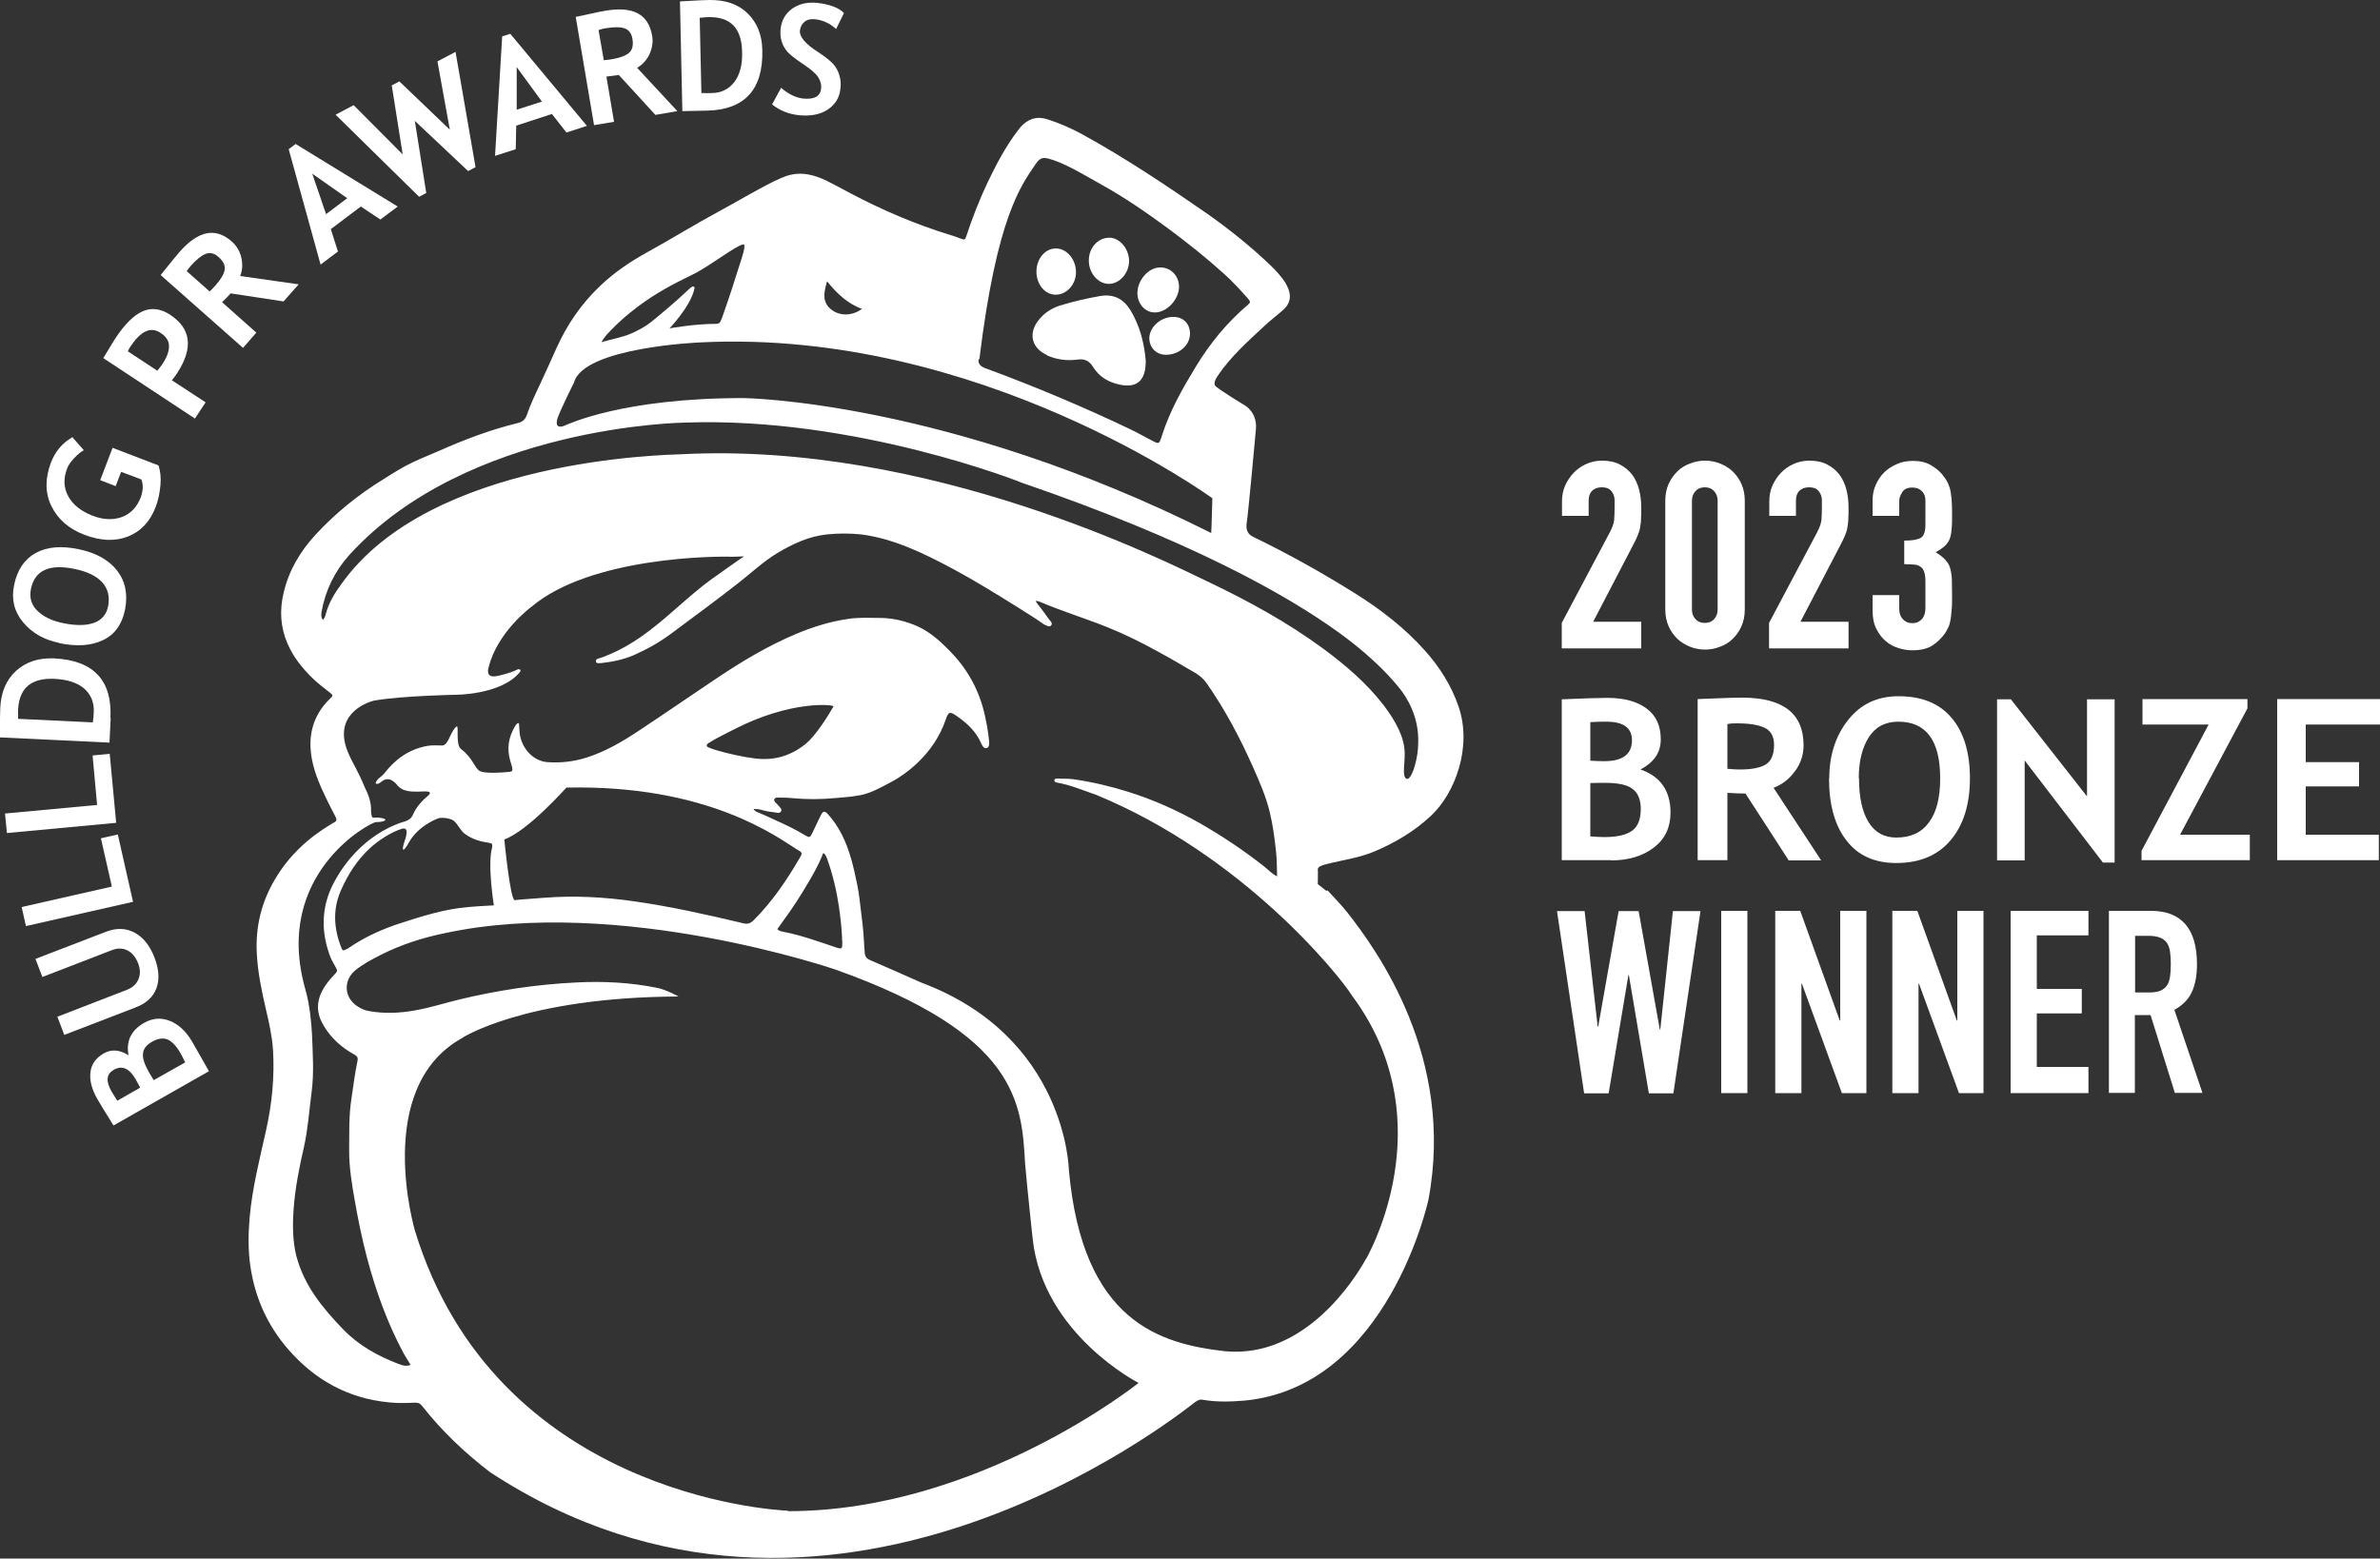 <?xml version="1.0" encoding="UTF-8"?> <svg xmlns="http://www.w3.org/2000/svg" id="Layer_1" width="100" height="65.5" viewBox="0 0 100 65.5"><rect x="0" y="0" width="100" height="65.5" fill="#333333" stroke="none"/><defs><style>.cls-1{fill:#fff;}</style></defs><path class="cls-1" d="m8.08,43.79l.7,1.23-4.01,2.28c-.33-.53-.56-.9-.68-1.11-.24-.42-.33-.79-.29-1.13.04-.34.23-.6.56-.79.32-.18.66-.16,1.04.08-.11-.6.11-1.05.65-1.36.37-.21.73-.23,1.1-.08.37.15.68.45.93.88Zm-3.15,2.47l.96-.55c-.06-.11-.12-.23-.19-.35-.26-.46-.57-.6-.92-.4-.31.18-.34.47-.1.9.06.11.15.24.25.4Zm1.52-.86l1.33-.75c-.07-.15-.13-.27-.18-.36-.18-.32-.37-.52-.55-.6-.19-.08-.41-.05-.66.09-.23.13-.36.29-.38.48-.03.19.05.45.24.79.04.07.11.19.21.35Z"></path><path class="cls-1" d="m2.7,43.49l-.29-.76,2.92-1.13c.23-.09.39-.23.48-.43.09-.2.09-.42,0-.67-.11-.28-.26-.46-.46-.56-.2-.1-.43-.1-.67,0l-2.9,1.12-.29-.76,2.96-1.14c.44-.17.85-.16,1.21.04.37.2.64.55.83,1.04.19.5.22.93.08,1.3s-.44.64-.9.81l-2.96,1.14Z"></path><path class="cls-1" d="m5.59,37.9l-4.5,1.02-.18-.8,3.79-.86-.46-2.03.71-.16.64,2.83Z"></path><path class="cls-1" d="m4.89,34.58l-4.6.43-.08-.82,3.87-.36-.19-2.08.72-.07.27,2.89Z"></path><path class="cls-1" d="m4.65,30.19l-.05,1.02-4.61-.22c0-.65.02-1.06.02-1.23.03-.67.25-1.19.67-1.57.41-.37.94-.55,1.59-.52,1.66.08,2.45.92,2.37,2.51Zm-3.9.02l3.15.15c.02-.13.03-.27.04-.43.02-.41-.12-.74-.4-.99-.29-.25-.7-.38-1.24-.41-.99-.05-1.5.39-1.54,1.31,0,.09,0,.21,0,.38Z"></path><path class="cls-1" d="m2.49,27.02c-.64-.13-1.15-.42-1.52-.87-.37-.44-.5-.96-.38-1.55.13-.65.44-1.1.91-1.36s1.08-.31,1.8-.16c.73.15,1.27.45,1.62.9.35.45.46,1,.33,1.66-.13.61-.43,1.03-.92,1.26-.49.24-1.1.28-1.84.13Zm.17-.83c.53.11.96.1,1.28-.01.33-.12.53-.35.6-.69.08-.4,0-.74-.24-1.01-.24-.27-.63-.46-1.17-.57-1.06-.22-1.67.06-1.83.84-.07.36.01.66.26.91.25.25.61.43,1.1.53Z"></path><path class="cls-1" d="m3.03,18.36l.49.56c-.11.06-.25.17-.4.33-.15.16-.25.3-.3.44-.16.42-.15.81.05,1.17.19.35.53.62,1.01.81.46.18.87.19,1.24.06.37-.14.63-.41.79-.82.1-.27.12-.53.03-.76l-.85-.32-.23.6-.65-.25.52-1.36,1.93.74c.08.24.11.52.08.84-.03.32-.09.62-.2.91-.24.62-.63,1.03-1.17,1.24-.54.21-1.15.18-1.81-.07-.67-.25-1.13-.66-1.4-1.21s-.27-1.16-.02-1.83c.18-.47.48-.82.88-1.05Z"></path><path class="cls-1" d="m7.22,15.98l1.42.93-.45.68-3.85-2.54c.28-.47.45-.74.5-.82.4-.61.79-.99,1.16-1.15.37-.16.76-.11,1.15.15.88.58.98,1.39.3,2.44-.05.08-.12.18-.22.3Zm-1.84-1.21l1.23.81c.09-.11.15-.19.2-.26.21-.31.3-.57.29-.79,0-.21-.13-.4-.37-.55-.4-.26-.81-.07-1.24.57-.05.07-.09.14-.12.22Z"></path><path class="cls-1" d="m11.93,12.67l-2.24-.34c-.08.09-.2.22-.36.37l1.44,1.28-.56.64-3.46-3.06s.14-.17.33-.41.35-.43.48-.58c.78-.88,1.5-1.02,2.18-.42.2.18.34.41.4.68.06.27.05.53-.05.77l2.46.35-.63.71Zm-4.08-1.27l.96.85c.11-.11.19-.19.24-.25.23-.26.36-.48.39-.66.03-.18-.06-.37-.27-.55-.17-.15-.35-.19-.53-.12-.18.07-.39.24-.63.51-.06.07-.11.14-.17.22Z"></path><path class="cls-1" d="m15.99,9.23l-.83-.55-1.26.95.3.94-.73.55-1.34-4.85.29-.22,4.29,2.63-.72.54Zm-2.87-1.93l.58,1.7.89-.67-1.47-1.03Z"></path><path class="cls-1" d="m19.97,7.03l-.3.16-2.24-2.11.48,3.03-.3.16-3.51-3.45.76-.4,2.06,2.07-.46-2.9.32-.17,2.12,2.03-.52-2.87.76-.4.84,4.84Z"></path><path class="cls-1" d="m23.8,5.57l-.61-.78-1.5.49-.02.99-.87.28.3-5.02.34-.11,3.22,3.87-.86.28Zm-2.09-2.75v1.79s1.06-.34,1.06-.34l-1.06-1.45Z"></path><path class="cls-1" d="m27.53,4.82l-1.53-1.67c-.12.02-.29.04-.52.07l.32,1.9-.84.14-.77-4.55s.22-.05.52-.11c.3-.07.55-.12.73-.15,1.16-.2,1.81.15,1.96,1.05.05.27,0,.53-.11.78-.12.25-.3.44-.52.57l1.69,1.82-.93.16Zm-2.38-3.55l.22,1.26c.15-.01.27-.03.34-.04.34-.06.58-.15.72-.27.14-.12.19-.32.14-.6-.04-.22-.15-.37-.33-.43-.18-.06-.45-.06-.81,0-.09.01-.18.04-.27.07Z"></path><path class="cls-1" d="m29.69,4.65l-1.02.02-.1-4.61c.65-.04,1.06-.06,1.23-.06.67-.01,1.21.17,1.61.56s.61.9.62,1.55c.04,1.66-.75,2.51-2.34,2.54Zm-.29-3.89l.07,3.15c.13,0,.28.01.43,0,.41,0,.73-.17.96-.47.23-.31.34-.73.32-1.27-.02-.99-.49-1.47-1.41-1.45-.09,0-.21.01-.37.03Z"></path><path class="cls-1" d="m32.44,4.39l.38-.7c.3.26.6.41.91.45.48.05.74-.09.77-.42.02-.16-.02-.31-.12-.47s-.31-.34-.64-.56c-.33-.22-.55-.39-.66-.52-.11-.13-.19-.27-.24-.44-.05-.16-.06-.34-.04-.53.04-.35.2-.63.49-.84.29-.2.63-.28,1.04-.24.53.06.91.2,1.13.43l-.33.67c-.26-.24-.55-.37-.87-.41-.19-.02-.34.01-.45.1-.11.09-.18.21-.2.37-.03.26.23.57.78.92.29.19.49.35.62.49.12.14.21.3.26.48s.07.37.04.57c-.04.37-.22.66-.54.87-.32.21-.73.28-1.22.23-.43-.05-.8-.2-1.12-.46Z"></path><path class="cls-1" d="m65.62,27.23v-1.05l2.02-3.81c.1-.19.16-.36.18-.5.01-.14.02-.32.02-.53,0-.09,0-.2,0-.3,0-.11-.02-.2-.06-.28-.04-.08-.09-.15-.16-.2s-.18-.08-.32-.08c-.17,0-.3.05-.4.14-.1.1-.15.23-.15.42v.64h-1.12v-.61c0-.23.04-.45.13-.66.09-.2.21-.38.36-.54.15-.15.32-.28.53-.37.2-.09.42-.14.66-.14.29,0,.54.05.75.16.21.11.38.25.52.43.13.18.23.39.29.63.06.23.09.48.09.75,0,.19,0,.35-.01.48,0,.13-.02.25-.04.37-.02.12-.06.23-.11.35s-.12.26-.21.43l-1.65,3.17h2.02v1.12h-3.33Z"></path><path class="cls-1" d="m69.97,21.04c0-.26.05-.5.14-.7.09-.2.21-.38.37-.53.15-.15.33-.26.53-.33.2-.08.41-.12.63-.12s.43.04.63.12c.2.08.38.19.53.33.15.15.28.32.37.53.09.2.14.44.14.7v4.58c0,.26-.05.5-.14.7-.09.2-.21.38-.37.53-.15.15-.33.26-.53.33-.2.08-.41.12-.63.12s-.43-.04-.63-.12c-.2-.08-.38-.19-.53-.33-.15-.15-.28-.32-.37-.53-.09-.2-.14-.44-.14-.7v-4.58Zm1.12,4.58c0,.16.05.29.15.4.1.11.23.16.39.16s.29-.05.39-.16c.1-.11.15-.24.15-.4v-4.58c0-.16-.05-.29-.15-.4-.1-.11-.23-.16-.39-.16s-.29.05-.39.16c-.1.11-.15.24-.15.4v4.58Z"></path><path class="cls-1" d="m74.33,27.23v-1.05l2.02-3.81c.1-.19.16-.36.18-.5.01-.14.02-.32.02-.53,0-.09,0-.2,0-.3,0-.11-.02-.2-.06-.28-.04-.08-.09-.15-.16-.2s-.18-.08-.32-.08c-.17,0-.3.05-.4.14-.1.1-.15.23-.15.42v.64h-1.12v-.61c0-.23.04-.45.13-.66.09-.2.21-.38.36-.54.15-.15.32-.28.53-.37.2-.09.42-.14.66-.14.29,0,.54.05.75.16.21.11.38.25.52.43.13.18.23.39.29.63.06.23.09.48.09.75,0,.19,0,.35-.01.48,0,.13-.02.25-.04.37-.02.12-.06.23-.11.35s-.12.26-.21.43l-1.65,3.17h2.02v1.12h-3.33Z"></path><path class="cls-1" d="m80.01,22.72c.34,0,.57-.04.7-.12.13-.08.19-.27.19-.56v-1.01c0-.16-.05-.29-.15-.39-.1-.1-.23-.15-.4-.15-.2,0-.34.06-.42.19-.08.12-.13.25-.13.36v.64h-1.12v-.65c0-.23.04-.44.13-.65.09-.2.21-.38.36-.53.15-.15.33-.26.54-.35.2-.09.42-.13.66-.13.31,0,.56.06.76.18.2.12.35.24.46.37.07.09.14.18.19.26s.1.19.14.32c.07.24.1.6.1,1.07,0,.27,0,.49-.02.66-.01.17-.04.31-.08.42-.05.12-.12.22-.21.3-.09.08-.22.17-.38.26.18.11.31.21.4.31.09.1.16.2.2.33.04.13.07.29.08.47,0,.18.01.41.01.69,0,.26,0,.47-.02.64-.01.17-.03.31-.05.42-.02.12-.05.22-.09.3-.04.08-.08.16-.14.25-.14.2-.32.37-.53.51-.22.14-.5.2-.85.2-.18,0-.36-.03-.56-.09-.2-.06-.38-.15-.54-.29-.16-.13-.29-.3-.4-.52-.11-.21-.16-.47-.16-.78v-.64h1.12v.58c0,.18.05.32.15.43.1.11.23.17.4.17s.3-.06.4-.17c.1-.11.15-.27.15-.46v-1.12c0-.31-.06-.51-.18-.6-.07-.06-.16-.1-.27-.11-.11-.01-.26-.02-.44-.02v-.99Z"></path><path class="cls-1" d="m71.45,38.29l-1.14,7.66h-1.03l-.84-4.97h-.02l-.83,4.97h-1.03l-1.14-7.66h1.16l.55,4.86h.02l.86-4.86h.84l.89,4.98h.02l.53-4.98h1.16Z"></path><path class="cls-1" d="m72.32,45.94v-7.66h1.1v7.66h-1.1Z"></path><path class="cls-1" d="m74.59,45.94v-7.66h1.05l1.66,4.61h.02v-4.61h1.1v7.66h-1.03l-1.68-4.6h-.02v4.6h-1.1Z"></path><path class="cls-1" d="m79.51,45.94v-7.66h1.05l1.66,4.61h.02v-4.61h1.1v7.66h-1.03l-1.68-4.6h-.02v4.6h-1.1Z"></path><path class="cls-1" d="m84.48,45.94v-7.66h3.27v1.03h-2.17v2.25h1.89v1.03h-1.89v2.25h2.17v1.1h-3.27Z"></path><path class="cls-1" d="m88.61,45.94v-7.66h1.76c1.29,0,1.94.75,1.94,2.25,0,.45-.07.84-.21,1.15s-.39.57-.74.76l1.18,3.49h-1.16l-1.02-3.27h-.66v3.27h-1.1Zm1.1-6.62v2.39h.62c.19,0,.35-.03.46-.08s.2-.13.27-.23c.06-.1.1-.22.12-.37.02-.15.03-.32.03-.51s-.01-.36-.03-.51c-.02-.15-.06-.27-.13-.38-.14-.2-.39-.3-.77-.3h-.57Z"></path><path class="cls-1" d="m67.69,36.15h-2.07v-6.76c.91-.04,1.55-.06,1.92-.06.7,0,1.25.15,1.65.45.4.3.59.73.59,1.29s-.28.96-.85,1.27c.84.29,1.26.9,1.26,1.81,0,.62-.23,1.11-.7,1.47-.47.36-1.07.54-1.8.54Zm-.87-5.8v1.62c.18.01.38.02.58.02.78,0,1.17-.29,1.17-.88,0-.52-.36-.78-1.07-.78-.19,0-.42,0-.69.02Zm0,2.56v2.24c.24.02.44.03.59.03.54,0,.92-.09,1.17-.27.24-.18.36-.48.36-.91,0-.38-.11-.67-.34-.84-.22-.18-.62-.26-1.18-.26-.12,0-.32,0-.61.01Z"></path><path class="cls-1" d="m75.15,36.15l-1.81-2.8c-.18,0-.44-.01-.76-.03v2.83h-1.25v-6.77c.07,0,.33-.01.78-.03s.82-.03,1.09-.03c1.72,0,2.58.67,2.58,2,0,.4-.12.77-.36,1.09-.24.33-.54.56-.9.7l2,3.05h-1.39Zm-2.57-5.72v1.88c.22.02.39.03.51.03.5,0,.87-.07,1.1-.21.23-.14.35-.42.35-.83,0-.33-.12-.57-.37-.7-.25-.13-.64-.2-1.18-.2-.13,0-.27,0-.41.03Z"></path><path class="cls-1" d="m76.86,32.71c0-.96.26-1.78.79-2.45.53-.67,1.23-1,2.12-1,.97,0,1.72.3,2.23.91.51.6.77,1.45.77,2.54s-.27,1.96-.81,2.6c-.54.64-1.3.96-2.29.96-.91,0-1.61-.32-2.09-.95-.49-.63-.73-1.5-.73-2.61Zm1.25,0c0,.79.13,1.4.4,1.84s.66.65,1.17.65c.6,0,1.06-.21,1.37-.64.32-.43.47-1.04.47-1.85,0-1.59-.59-2.38-1.76-2.38-.54,0-.95.21-1.23.64s-.43,1.01-.43,1.73Z"></path><path class="cls-1" d="m88.35,36.24l-3.28-4.28v4.2h-1.16v-6.77h.58l3.2,4.08v-4.08h1.16v6.86h-.49Z"></path><path class="cls-1" d="m89.98,36.15v-.39l2.82-5.31h-2.78v-1.07h4.41v.39l-2.83,5.31h2.93v1.07h-4.56Z"></path><path class="cls-1" d="m96.88,30.45v1.58h2.24v1.02h-2.24v2.03h3.07v1.07h-4.27v-6.77h4.32v1.07h-3.12Z"></path><path class="cls-1" d="m48.29,14.2c0,.41.29.71.7.71.55,0,1.01-.4,1.01-.89,0-.42-.29-.71-.71-.7-.52,0-.99.42-1,.89Z"></path><path class="cls-1" d="m48.53,13.13c.5,0,1-.54,1.01-1.07,0-.47-.35-.83-.8-.82-.49,0-.95.54-.95,1.08,0,.45.33.82.74.81Z"></path><path class="cls-1" d="m46.59,11.93c.45,0,.85-.45.85-.96,0-.51-.39-.98-.83-.98-.48,0-.87.43-.86.97,0,.52.39.97.84.97Z"></path><path class="cls-1" d="m55.73,37.44c-.14-.11-.26-.21-.36-.28,0-.08.01-.56,0-.63,0-.12.24-.18.35-.21.7-.18,1.38-.26,2.04-.54.87-.37,1.68-.85,2.37-1.5,1.01-.95,1.74-2.89,1.15-4.6-.31-.89-.8-1.66-1.42-2.35-.85-.95-1.85-1.72-2.92-2.39-1.39-.87-2.82-1.67-4.29-2.38-.3-.14-.3-.41-.26-.64.06-.37.38-3.88.38-3.89.06-.7-.46-.99-.46-.99,0,0-1.21-.73-1.26-.84-.06-.14.04-.29.11-.4.55-.82,1.31-1.49,2.03-2.16.24-.22.5-.41.74-.63.26-.24.33-.52.21-.85-.06-.15-.13-.29-.23-.42-.16-.21-.33-.4-.52-.58-.82-.79-1.71-1.5-2.64-2.16-1.7-1.18-3.42-2.33-5.23-3.33-.49-.27-.99-.49-1.52-.66-.45-.14-.81-.01-1.11.32-.04.05-.08.1-.12.15-.52.68-.91,1.43-1.28,2.2-.34.72-.63,1.46-.88,2.22-.06.18-.07.19-.24.13-.14-.05-.28-.11-.43-.15-1.47-.45-2.87-1.05-4.23-1.77-.32-.17-.63-.34-.95-.5-.55-.27-1.12-.42-1.73-.21-.17.06-.33.13-.49.21-.81.4-1.58.87-2.38,1.3-.98.53-1.93,1.12-2.91,1.66-.75.41-1.45.88-2.07,1.48-.77.74-1.35,1.59-1.79,2.56-.23.51-.46,1.03-.7,1.54-.2.42-.4.84-.55,1.28-.07.2-.18.3-.39.35-1.15.28-2.25.7-3.33,1.18-.36.16-.73.3-1.08.47-.43.2-.83.46-1.23.71-1.06.65-2.02,1.43-2.86,2.34-.64.7-1.11,1.49-1.33,2.42-.18.74-.14,1.45.16,2.15.24.55.6,1.01,1.03,1.43.23.23.49.42.74.62.15.11.15.14.01.27-.73.71-.94,1.58-.75,2.56.11.57.34,1.09.59,1.61.13.27.26.53.4.79.06.11.05.18-.07.24-.03.01-.06.03-.09.05-.99.59-1.81,1.35-2.39,2.34-.57.96-.82,2-.76,3.11.04.81.21,1.6.39,2.38.13.55.25,1.1.29,1.66.07,1.14-.04,2.27-.29,3.39-.27,1.21-.58,2.42-.69,3.66-.06.69-.07,1.38.03,2.06.21,1.43.81,2.68,1.81,3.73,1.17,1.24,2.61,1.92,4.32,2.01.27.01.54,0,.81-.01.12,0,.2.04.27.13.83,1.06,1.79,1.97,2.86,2.79,14.17,9.3,28.72-2.25,29.62-2.94.11-.08.21-.13.34-.1.59.1,1.18.08,1.77.03,6.01-.6,7.7-8.44,7.7-8.45,1.12-5.97-2.17-10.48-3.4-12.05-.26-.33-.56-.63-.84-.94Zm-14.58-22.34c.73-6,1.76-7.31,2.36-8.2.13-.19.25-.3.47-.25.69.15,1.58.71,2.32,1.12.99.55,1.91,1.19,2.82,1.86.79.59,1.56,1.2,2.29,1.86.36.32.69.68,1.01,1.04.13.15.13.18,0,.29-.87.74-1.58,1.61-2.17,2.58-.56.92-1.09,1.85-1.42,2.88-.02.05-.03.1-.05.15-.07.21-.1.23-.31.12-.34-.17-.66-.36-1-.52-1.95-.93-3.97-1.78-6-2.53-.36-.11-.37-.28-.35-.41Zm-6.4-3.28c.38.48.86.95,1.47,1.16-.48.35-1.05.29-1.38-.05-.33-.34-.18-.76-.09-1.11Zm-7.97,1.08c.76-.57,1.47-.95,2.32-1.36.67-.32,1.83-1.23,2.13-1.27.15-.02-.09.65-.11.72-.29.91-.45,1.43-.77,2.33-.02.05-.04.1-.06.15-.03.1-.1.14-.2.14-.93,0-1.96.19-1.96.19,0,0,.88-.91,1.05-1.67.02-.08-.05-.12-.12-.07-.05.03-.09.08-.14.12-.54.51-1.21,1.07-1.61,1.39-.15.12-.49.32-.82.46s-.81.23-1.22.35c.08-.15.22-.32.32-.42.39-.41.73-.71,1.18-1.05Zm-3.34,4.64c.14-.39.68-1.47.68-1.47.41-1.48,5.29-1.68,5.31-1.68,11.73-.59,21.51,6.55,21.51,6.55,0,0-.04,1.47-.05,1.46-11.14-5.59-19.65-5.67-19.67-5.67-5.06,0-7.33,1.09-7.53,1.17-.2.08-.39.03-.25-.37Zm-9.75,8.26c-.02.09-.05.17-.12.25-.09-.1-.07-.22-.06-.33.16-.91.55-1.71,1.17-2.4,4.97-5.46,14.1-5.56,14.1-5.56,7.18-.26,14.18,2.53,14.16,2.53,6.99,2.4,11.08,4.67,13.35,6.32,1.62,1.18,2.32,2.09,2.46,2.25.4.47.86,1.29.84,2.31,0,.35-.05.69-.15,1.03-.01.05-.19.64-.36.52-.17-.12-.05-.59-.06-1.08-.01-.67-.39-1.35-.89-2.01-.71-.92-1.59-1.67-2.52-2.36-1.52-1.12-3.17-2.02-4.87-2.83-1.72-.82-11.68-5.89-22.1-5.35-.65.03-10.56.18-14.3,5.46-.28.38-.53.79-.65,1.25Zm19.41,37.69c-.73-.03-12.28-.75-15.66-11.75,0,0-1.79-5.99,1.95-8.1,0-.01,2.63-1.73,9.11-1.76.03,0-.53-.29-.87-.36-1.13-.23-2.27-.29-3.42-.23-1.67.08-3.31.33-4.93.72-.61.15-1.21.34-1.82.45-.66.12-1.31.15-1.97.03-.18-.03-.34-.11-.49-.21-.55-.37-.58-1.09-.06-1.51.32-.26.69-.45,1.06-.64.85-.43,1.75-.72,2.68-.91,7.35-1.59,16.43,1.53,16.43,1.53,7.63,2.72,7.82,5.58,7.96,8.14.09,1.06.32,3.17.32,3.18.44,4.01,4.45,6.05,4.45,6.05,0,0-6.72,5.39-14.73,5.39Zm-16.17-27.78c.06.03.2-.21.26-.32.35-.62,1.03-.93,1.23-1,.15-.05.52,0,.65.11.18.15.28.42.47.55.32.23.65.32,1.05.38.08.01.1.06.09.13,0,.02,0,.04,0,.05-.21.69.07,2.44.07,2.44,0,0-.78.04-1.07.07-.99.08-1.93.38-2.86.68-.77.25-1.5.58-2.17,1.04-.03.02-.06.04-.09.05-.15.08-.17.07-.23-.09-.32-.83-.35-1.64.02-2.44.29-.63.64-1.2,1.19-1.71.34-.32.91-.69,1.35-.82.16-.04.26.02.15.4-.05.16-.16.45-.09.48Zm16.58,0c.21.13.21.14.09.35-.55.94-1.15,1.83-1.93,2.61-.14.14-.26.18-.45.13-1.51-.36-3.03-.7-4.57-.92-1.25-.18-2.51-.25-3.78-.15-.32.03-.92.06-1.24.1-.19.03-.44-2.55-.44-2.55,1.01-.37,2.6-2.18,2.61-2.18,5.95-.13,8.87,2.09,9.7,2.61Zm-3.74-4.48c.2-.14.82-.45,1.04-.56,2.43-1.26,4.25-1.06,4.21-.98-.25.44-.75,1.22-1.14,1.55-.62.51-1.31.73-2.12.64-.52-.06-1.19-.21-1.69-.36-.09-.03-.19-.06-.28-.1-.12-.05-.13-.11-.02-.19Zm3.94,6.28c.32-.53.65-1.06.88-1.66.11.06.13.17.17.26.23.65.39,1.32.49,2,.06.42.11.85.13,1.28,0,.06,0,.12.01.19,0,.31,0,.32-.29.23-.29-.1-.57-.2-.86-.29-.45-.15-.9-.28-1.37-.37-.07-.01-.14-.03-.21-.1.36-.5.73-1.01,1.05-1.54Zm23.67,15.42c-.44.8-2.54,4.16-5.89,3.86-2.73-.31-6.01-1.22-6.58-7.63,0,0-.1-5.58-6.19-7.86-.72-.32-1.44-.64-2.16-.95-.16-.07-.22-.16-.23-.34-.03-.51-.06-1.02-.13-1.52-.06-.43-.09-.87-.18-1.3-.15-.73-.31-1.45-.65-2.12-.16-.31-.35-.6-.59-.86-.13-.14-.2-.13-.29.05-.12.24-.23.48-.35.73-.1.21-.12.23-.32.11-.38-.23-.77-.42-1.17-.6-.26-.12-.52-.24-.78-.35-.07-.03-.15-.05-.21-.15.15,0,.28.01.42.06.19.06.39.06.58.1.06.01.13,0,.16-.07.03-.06,0-.11-.04-.15-.06-.08-.13-.15-.2-.22-.03-.03-.06-.07-.05-.12.02-.06.07-.08.13-.08.2,0,.39,0,.59.02.62.06,1.23.06,1.85,0,.33-.03.66-.05.99-.11.47-.08.87-.31,1.29-.53.44-.23.84-.52,1.19-.86.52-.5.92-1.09,1.16-1.78.12-.35.17-.38.48-.16.43.3.81.65,1.02,1.15.04.09.11.22.23.19.11-.04.11-.18.1-.28-.04-.43-.12-.85-.22-1.27-.25-.98-.73-1.82-1.44-2.54-.39-.4-.8-.77-1.31-1.01-.5-.23-1.03-.36-1.58-.37-.46,0-.91-.03-1.37.04-.77.11-1.5.34-2.21.64-1.16.49-2.23,1.13-3.28,1.83-1.12.75-2.22,1.51-3.34,2.25-.68.45-1.38.86-2.17,1.11-.54.17-1.09.23-1.64.19-.57-.04-1.06-.54-1.16-1.17-.02-.14-.02-.3-.03-.42s-.13,0-.17.08c-.28.48-.35.93-.2,1.46.03.09.06.19.08.28.03.13,0,.17-.13.18-.4.04-1,.07-1.22-.03-.22-.1-.3-.56-.8-.93-.23-.17-.09-.95-.17-.95-.07,0-.22.25-.32.48-.07.16-.17.32-.3.32-.21,0-.43-.02-.64.02-.75.14-1.33.55-1.79,1.15-.11.14-.21.16-.31.3-.05.06-.07.11-.04.13.05.05.17-.03.23-.08.07-.06.18-.13.35-.09.08.02.22.12.28.2.26.35.67.3.91.31.06,0,.32-.02.42,0,.13.03.07.12-.08.24,0,0-.38.3-.56.73-.07.16-.18.23-.33.28-.25.07-1.93.56-3,2.59-.53,1-.55,2.1-.11,3.18.05.11.12.22.18.33.1.19.1.19-.04.34-.19.2-.37.41-.5.66-.28.52-.24,1.02.06,1.5.31.52.75.91,1.28,1.2.12.07.16.13.13.27-.11.51-.17,1.04-.25,1.56-.12.74-.09,1.48-.1,2.22,0,.69.11,1.37.23,2.05.14.82.31,1.63.52,2.44.37,1.39.85,2.73,1.53,4,.09.17.2.32.3.5-.19.08-.36.02-.51-.04-.86-.33-1.66-.77-2.31-1.44-.89-.92-1.65-1.85-1.98-3.1-.16-.63-.16-1.35-.11-2,.06-.84.24-1.75.43-2.57.17-.76.22-1.52.32-2.29.11-.84.05-1.6.02-2.44-.02-.41-.09-1.25-.28-1.9-1.38-4.85,2.74-7.03,2.97-7.03s.38-.04.39-.1-.3-.1-.42-.09-.13,0-.14-.04c-.02-.04-.04-.17-.04-.25,0,0,0,0,0,0,.01-.25-.05-.56-.25-.95-.34-.82-.49-.97-.7-1.46-.69-1.58.69-2.13,1.1-2.22,1.19-.2,3.36-.24,3.36-.24,0,0,1.94.02,2.74-.95,0,0,.05-.07.02-.1-.07-.06-.13,0-.19.02-.3.14-.73.23-.74.23-.58.15-.4-.35-.4-.35.36-1.48,1.77-2.53,1.79-2.54,2.5-2.13,7.86-2.14,8.44-2.11.14,0,.5-.02.5-.02,0,0-1.06.74-1.39.98-.9.66-1.65,1.43-2.54,2.11-.64.49-1.23.85-1.98,1.14-.08.03-.17.05-.25.08-.04.02-.07.05-.06.11.01.06.05.07.09.07.04,0,.07,0,.11,0,.47-.05.96-.15,1.4-.34.62-.28,1.11-.56,1.64-.96.91-.68,1.83-1.35,2.72-2.05.53-.41,1.07-.92,1.65-1.27.65-.39,1.33-.71,2.09-.79.48-.05.97-.05,1.45,0,1.38.18,2.66.81,3.87,1.46.91.49,1.8,1.04,2.68,1.59.36.23.73.45,1.08.7.01.01.03.02.04.03.1.03.21.14.3.05.09-.1-.03-.19-.09-.27-.14-.2-.28-.39-.43-.58-.05-.06-.1-.12-.12-.19.06.01.12.02.17.04.91.39,1.86.68,2.79,1.05.73.29,1.44.64,2.13,1.02.54.29,1.08.61,1.61.92.2.12.36.26.49.45.76,1.09,1.38,2.26,1.92,3.47.28.63.56,1.26.72,1.93.13.53.2,1.07.26,1.61.04.36.04.71.05,1.09-.23-.11-.37-.28-.55-.42-.85-.67-1.75-1.27-2.69-1.81-.97-.55-1.98-1-3.04-1.33-.74-.23-1.5-.41-2.27-.52-.23-.03-.46-.02-.69-.03-.06,0-.12.01-.12.08,0,.06.06.08.11.09.58.1,1.11.33,1.66.52,6.15,2.54,10.17,7.53,10.75,8.45,3.67,4.96,1,10.29.59,11.03Z"></path><path class="cls-1" d="m44.17,12.36c.52.14,1.04-.32,1.04-.92,0-.59-.46-1.07-.95-.99-.39.06-.68.43-.71.89-.03.48.23.91.62,1.02Z"></path><path class="cls-1" d="m43.98,14.93c.42.19.86.24,1.31.18.28-.04.48.06.63.3.26.43.66.66,1.15.76.71.14,1.08-.18,1.07-1.02-.06-.68-.23-1.45-.66-2.14-.29-.46-.7-.66-1.25-.57-.57.1-1.14.23-1.69.4-.38.12-.69.33-.93.65-.41.55-.25,1.15.38,1.43Z"></path></svg> 